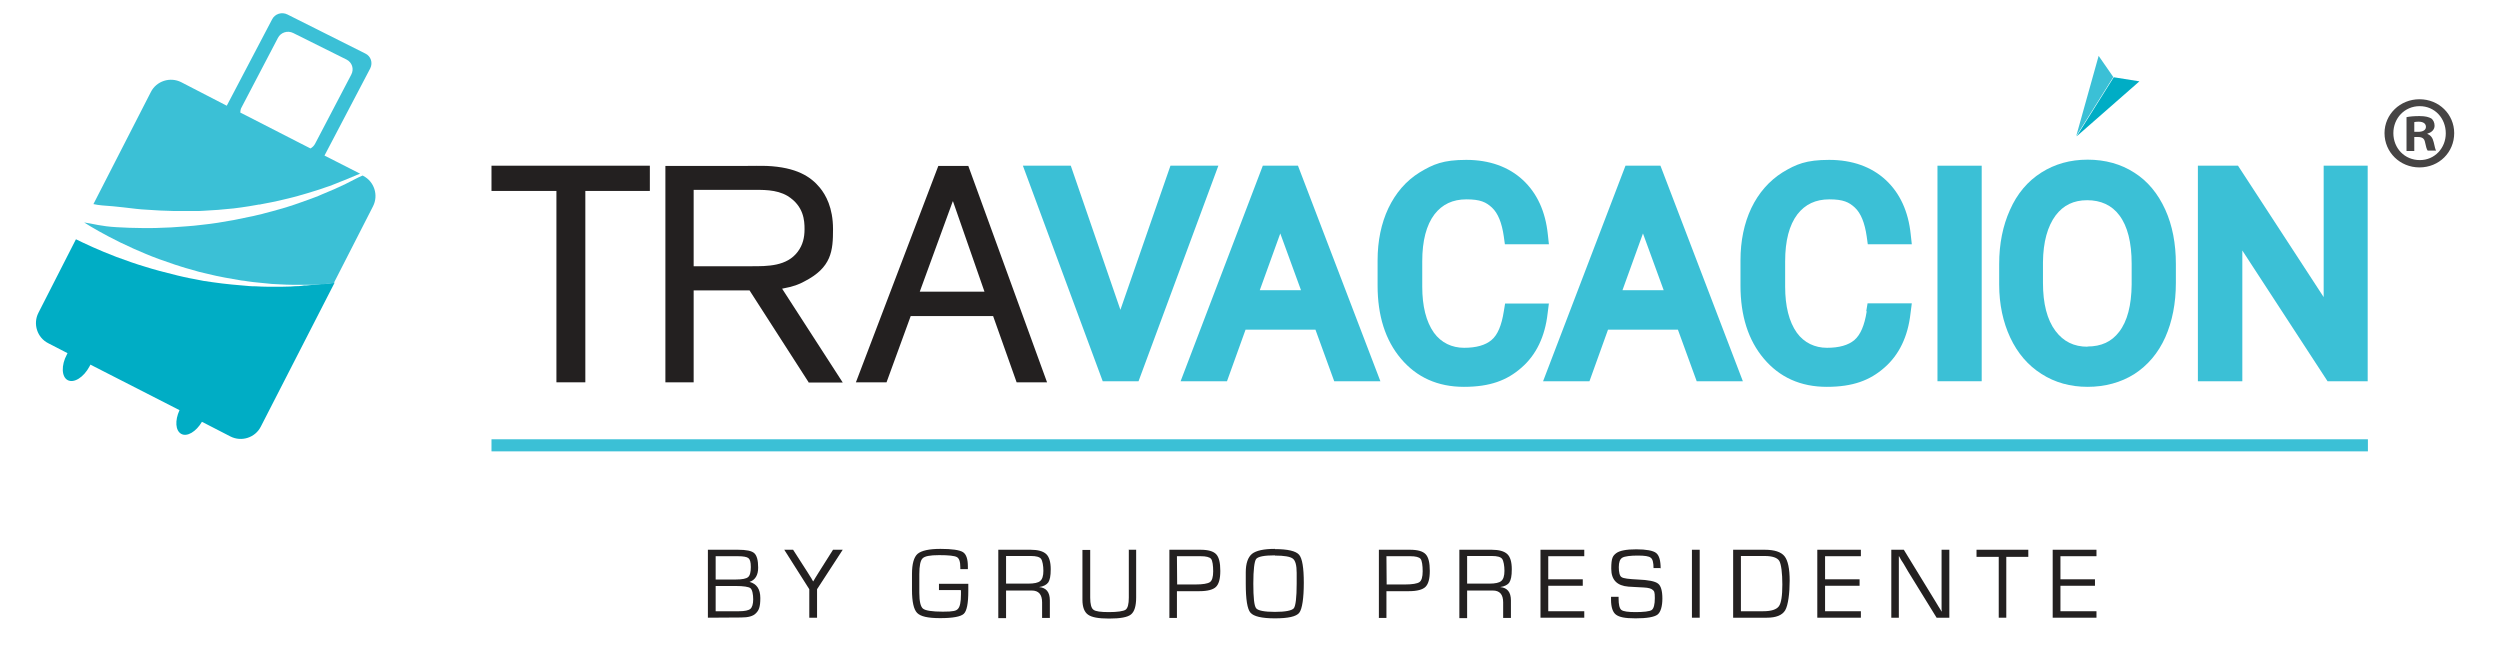 <svg width="186" height="48" viewBox="0 0 186 48" fill="none" xmlns="http://www.w3.org/2000/svg">
<g clip-path="url(#clip0_14_278)">
<path d="M87.082 12.328L83.358 23.051L79.666 12.328H76.103L82.042 28.364H84.707L90.646 12.328H87.082Z" fill="#3BC0D6"/>
<path d="M93.953 12.328L87.837 28.364H91.288L92.669 24.528H97.87L99.266 28.364H102.701L96.569 12.328H93.953ZM96.794 21.59H93.728L95.253 17.368L96.794 21.59Z" fill="#3BC0D6"/>
<path d="M115.27 22.585H111.979L111.883 23.163C111.722 24.206 111.418 24.929 110.968 25.298C110.519 25.683 109.828 25.876 108.929 25.876C108.031 25.876 107.228 25.507 106.682 24.752C106.104 23.934 105.815 22.778 105.815 21.333V19.439C105.815 17.914 106.12 16.742 106.73 15.94C107.308 15.201 108.079 14.832 109.106 14.832C110.133 14.832 110.567 15.041 111 15.442C111.45 15.86 111.739 16.582 111.883 17.593L111.963 18.171H115.238L115.158 17.433C114.981 15.731 114.355 14.367 113.296 13.387C112.236 12.408 110.808 11.895 109.09 11.895C107.372 11.895 106.634 12.216 105.623 12.826C104.611 13.452 103.841 14.351 103.295 15.49C102.765 16.614 102.493 17.914 102.493 19.375V21.253C102.493 23.484 103.07 25.314 104.226 26.679C105.398 28.075 106.971 28.781 108.913 28.781C110.856 28.781 112.124 28.3 113.199 27.353C114.291 26.406 114.949 25.041 115.142 23.324L115.238 22.569L115.27 22.585Z" fill="#3BC0D6"/>
<path d="M120.936 12.328L114.805 28.364H118.256L119.636 24.528H124.837L126.234 28.364H129.669L123.537 12.328H120.936ZM123.778 21.59H120.712L122.237 17.368L123.778 21.59Z" fill="#3BC0D6"/>
<path d="M138.883 23.163C138.722 24.206 138.417 24.913 137.968 25.298C137.518 25.683 136.828 25.876 135.929 25.876C135.03 25.876 134.228 25.507 133.682 24.752C133.104 23.934 132.815 22.778 132.815 21.333V19.439C132.815 17.914 133.12 16.742 133.73 15.94C134.308 15.201 135.078 14.832 136.106 14.832C137.133 14.832 137.566 15.041 138 15.442C138.449 15.86 138.738 16.582 138.883 17.593L138.963 18.171H142.238L142.157 17.433C141.981 15.731 141.355 14.367 140.295 13.387C139.236 12.408 137.807 11.895 136.09 11.895C134.372 11.895 133.634 12.216 132.622 12.826C131.627 13.452 130.841 14.351 130.295 15.49C129.765 16.614 129.492 17.914 129.492 19.375V21.253C129.492 23.484 130.07 25.314 131.226 26.679C132.398 28.075 133.971 28.781 135.913 28.781C137.855 28.781 139.123 28.3 140.199 27.353C141.29 26.406 141.949 25.041 142.141 23.324L142.238 22.569H138.947L138.851 23.147L138.883 23.163Z" fill="#3BC0D6"/>
<path d="M147.438 12.328H144.148V28.364H147.438V12.328Z" fill="#3BC0D6"/>
<path d="M158.787 12.842C157.792 12.2 156.62 11.879 155.32 11.879C154.02 11.879 152.88 12.2 151.869 12.842C150.857 13.484 150.071 14.415 149.541 15.619C149.011 16.791 148.739 18.139 148.739 19.632V21.173C148.739 22.649 149.028 23.966 149.557 25.105C150.103 26.277 150.89 27.192 151.885 27.818C152.88 28.46 154.036 28.781 155.32 28.781C156.604 28.781 157.792 28.46 158.787 27.834C159.782 27.192 160.569 26.277 161.099 25.089C161.612 23.934 161.885 22.569 161.885 21.044V19.648C161.885 18.123 161.628 16.774 161.099 15.603C160.553 14.399 159.782 13.468 158.787 12.842ZM155.32 25.796C154.293 25.796 153.522 25.41 152.928 24.624C152.302 23.789 151.997 22.585 151.997 21.044V19.503C152.013 18.01 152.334 16.839 152.944 16.02C153.522 15.265 154.277 14.896 155.288 14.896C156.299 14.896 157.118 15.265 157.68 16.02C158.29 16.823 158.595 18.043 158.595 19.616V21.173C158.579 22.714 158.274 23.902 157.664 24.688C157.102 25.427 156.331 25.78 155.304 25.78" fill="#3BC0D6"/>
<path d="M172.881 12.328V22.104L166.508 12.328H163.523V28.364H166.829V18.637L173.17 28.364H176.156V12.328H172.881Z" fill="#3BC0D6"/>
<path d="M52.667 45.957V40.901H54.898C55.524 40.901 55.925 40.981 56.118 41.157C56.311 41.334 56.407 41.687 56.407 42.233C56.407 42.779 56.198 43.148 55.765 43.292C56.295 43.437 56.568 43.822 56.568 44.496C56.568 45.171 56.455 45.411 56.246 45.62C56.038 45.845 55.669 45.941 55.139 45.941L52.667 45.957ZM53.245 43.116H54.738C55.219 43.116 55.524 43.052 55.653 42.939C55.797 42.827 55.861 42.57 55.861 42.185C55.861 41.8 55.797 41.623 55.685 41.527C55.572 41.43 55.299 41.382 54.898 41.382H53.245V43.116ZM53.245 45.476H54.978C55.412 45.476 55.701 45.411 55.829 45.299C55.958 45.187 56.038 44.946 56.038 44.593C56.038 44.239 55.974 43.87 55.829 43.758C55.701 43.662 55.331 43.597 54.721 43.597H53.245V45.476Z" fill="#232020"/>
<path d="M62.699 40.901L60.789 43.838V45.957H60.211V43.838L58.349 40.901H59.007L60.099 42.602L60.308 42.939C60.34 42.971 60.372 43.036 60.404 43.1L60.5 43.26C60.548 43.18 60.581 43.132 60.597 43.1L60.693 42.939L60.902 42.602L61.977 40.901H62.651H62.699Z" fill="#232020"/>
<path d="M69.875 43.437H72.042C72.042 43.565 72.042 43.758 72.042 43.983C72.042 44.898 71.929 45.459 71.705 45.668C71.48 45.877 70.902 45.989 69.955 45.989C69.008 45.989 68.494 45.861 68.237 45.604C67.981 45.347 67.852 44.769 67.852 43.886V43.148V42.699C67.852 41.944 67.997 41.447 68.269 41.206C68.558 40.965 69.12 40.837 69.971 40.837C70.822 40.837 71.384 40.917 71.641 41.077C71.897 41.238 72.01 41.607 72.01 42.153V42.345H71.448V42.217C71.448 41.8 71.368 41.543 71.191 41.447C71.014 41.35 70.581 41.302 69.875 41.302C69.168 41.302 68.799 41.382 68.639 41.543C68.478 41.703 68.398 42.089 68.398 42.715V43.389V44.111C68.398 44.753 68.494 45.139 68.671 45.283C68.847 45.427 69.345 45.508 70.148 45.508C70.95 45.508 71.143 45.444 71.271 45.299C71.416 45.154 71.496 44.801 71.496 44.207C71.496 43.614 71.496 44.063 71.464 43.903H69.859V43.421L69.875 43.437Z" fill="#232020"/>
<path d="M74.273 45.957V40.901H76.681C77.227 40.901 77.612 41.013 77.837 41.222C78.061 41.43 78.174 41.816 78.174 42.345C78.174 42.875 78.109 43.132 77.997 43.325C77.869 43.501 77.644 43.63 77.307 43.678C77.837 43.726 78.109 44.047 78.109 44.673V45.973H77.532V44.817C77.532 44.224 77.275 43.935 76.761 43.935H74.851V45.989H74.273V45.957ZM74.851 43.421H76.504C76.938 43.421 77.243 43.357 77.387 43.228C77.548 43.1 77.628 42.843 77.628 42.474C77.628 42.105 77.564 41.719 77.451 41.575C77.339 41.43 77.082 41.366 76.697 41.366H74.851V43.405V43.421Z" fill="#232020"/>
<path d="M83.952 40.901H84.53V44.448C84.53 45.09 84.402 45.508 84.145 45.716C83.888 45.925 83.342 46.021 82.524 46.021C81.705 46.021 81.224 45.925 80.951 45.732C80.678 45.54 80.533 45.171 80.533 44.625V40.917H81.111V44.464C81.111 44.946 81.192 45.251 81.352 45.363C81.513 45.492 81.898 45.54 82.508 45.54C83.118 45.54 83.583 45.476 83.744 45.363C83.904 45.251 83.984 44.946 83.984 44.464V40.917L83.952 40.901Z" fill="#232020"/>
<path d="M87.002 45.957V40.901H89.314C89.892 40.901 90.277 41.013 90.486 41.238C90.694 41.462 90.791 41.864 90.791 42.474C90.791 43.084 90.678 43.453 90.47 43.662C90.261 43.87 89.844 43.983 89.25 43.983H89.025H87.564V45.973H86.986L87.002 45.957ZM87.58 43.485H88.929C89.49 43.485 89.86 43.421 90.02 43.309C90.181 43.196 90.261 42.923 90.261 42.506C90.261 42.089 90.213 41.703 90.1 41.575C89.988 41.447 89.731 41.382 89.33 41.382H89.105H87.564L87.58 43.485Z" fill="#232020"/>
<path d="M94.852 40.853C95.815 40.853 96.409 40.997 96.65 41.27C96.89 41.543 97.003 42.249 97.003 43.357C97.003 44.464 96.89 45.299 96.666 45.588C96.441 45.877 95.831 46.005 94.852 46.005C93.873 46.005 93.279 45.861 93.038 45.588C92.797 45.315 92.685 44.593 92.685 43.421V42.586C92.685 41.912 92.845 41.462 93.15 41.206C93.455 40.965 94.017 40.837 94.852 40.837M94.852 41.318C94.049 41.318 93.584 41.414 93.455 41.591C93.327 41.767 93.247 42.377 93.247 43.421C93.247 44.464 93.311 45.074 93.455 45.251C93.584 45.427 94.065 45.524 94.852 45.524C95.638 45.524 96.12 45.427 96.264 45.251C96.393 45.074 96.473 44.464 96.473 43.421V42.618C96.473 42.056 96.377 41.703 96.184 41.559C95.992 41.414 95.558 41.334 94.852 41.334" fill="#232020"/>
<path d="M102.589 45.957V40.901H104.9C105.478 40.901 105.863 41.013 106.072 41.238C106.281 41.462 106.377 41.864 106.377 42.474C106.377 43.084 106.265 43.453 106.056 43.662C105.847 43.87 105.43 43.983 104.836 43.983H104.611H103.151V45.973H102.573L102.589 45.957ZM103.167 43.485H104.515C105.077 43.485 105.446 43.421 105.607 43.309C105.767 43.196 105.847 42.923 105.847 42.506C105.847 42.089 105.799 41.703 105.687 41.575C105.575 41.447 105.318 41.382 104.916 41.382H104.692H103.151L103.167 43.485Z" fill="#232020"/>
<path d="M108.576 45.957V40.901H110.984C111.53 40.901 111.915 41.013 112.14 41.222C112.365 41.43 112.477 41.816 112.477 42.345C112.477 42.875 112.413 43.132 112.3 43.325C112.188 43.501 111.947 43.63 111.61 43.678C112.14 43.726 112.413 44.047 112.413 44.673V45.973H111.835V44.817C111.835 44.224 111.578 43.935 111.064 43.935H109.154V45.989H108.576V45.957ZM109.154 43.421H110.808C111.241 43.421 111.546 43.357 111.69 43.228C111.851 43.1 111.931 42.843 111.931 42.474C111.931 42.105 111.867 41.719 111.755 41.575C111.642 41.43 111.385 41.366 111 41.366H109.154V43.405V43.421Z" fill="#232020"/>
<path d="M115.19 41.382V43.1H117.758V43.581H115.19V45.476H117.87V45.957H114.612V40.901H117.87V41.382H115.19Z" fill="#232020"/>
<path d="M123.585 42.265H123.023C123.023 41.864 122.959 41.591 122.814 41.495C122.686 41.382 122.365 41.334 121.851 41.334C121.338 41.334 120.872 41.382 120.696 41.495C120.519 41.607 120.439 41.832 120.439 42.201C120.439 42.57 120.503 42.859 120.647 42.939C120.776 43.036 121.193 43.084 121.851 43.116C122.638 43.148 123.136 43.244 123.36 43.421C123.569 43.581 123.681 43.951 123.681 44.529C123.681 45.106 123.553 45.556 123.312 45.732C123.071 45.909 122.526 46.005 121.691 46.005C120.856 46.005 120.471 45.909 120.23 45.732C119.989 45.556 119.861 45.171 119.861 44.625V44.4H120.423V44.529C120.423 44.978 120.487 45.267 120.631 45.379C120.776 45.492 121.129 45.54 121.691 45.54C122.253 45.54 122.75 45.492 122.895 45.379C123.039 45.267 123.119 44.978 123.119 44.496C123.119 44.015 123.071 43.983 122.959 43.886C122.863 43.79 122.638 43.726 122.317 43.71L121.723 43.678L121.161 43.646C120.31 43.581 119.877 43.148 119.877 42.313C119.877 41.479 120.005 41.35 120.246 41.157C120.503 40.965 121.001 40.869 121.739 40.869C122.477 40.869 122.991 40.965 123.216 41.142C123.441 41.318 123.553 41.703 123.553 42.297" fill="#232020"/>
<path d="M126.458 40.901H125.88V45.957H126.458V40.901Z" fill="#232020"/>
<path d="M128.946 45.957V40.901H131.29C132.012 40.901 132.51 41.061 132.767 41.382C133.024 41.703 133.152 42.313 133.152 43.212C133.152 44.111 133.04 45.042 132.815 45.411C132.59 45.781 132.125 45.957 131.451 45.957H128.962H128.946ZM129.524 45.476H131.178C131.788 45.476 132.173 45.347 132.349 45.106C132.526 44.866 132.606 44.32 132.606 43.485C132.606 42.65 132.526 41.992 132.382 41.735C132.237 41.495 131.868 41.366 131.29 41.366H129.524V45.476Z" fill="#232020"/>
<path d="M135.785 41.382V43.1H138.353V43.581H135.785V45.476H138.449V45.957H135.207V40.901H138.449V41.382H135.785Z" fill="#232020"/>
<path d="M145.031 40.901V45.957H144.083L141.965 42.522L141.627 41.944L141.451 41.671L141.29 41.382H141.274V41.575V41.767V42.153V45.957H140.713V40.901H141.644L143.49 43.919L143.971 44.705L144.212 45.106L144.453 45.492H144.469L144.453 45.315V45.122V44.737V40.901H145.031Z" fill="#232020"/>
<path d="M149.268 41.43V45.957H148.706V41.43H147.053V40.901H150.906V41.43H149.268Z" fill="#232020"/>
<path d="M153.297 41.382V43.1H155.866V43.581H153.297V45.476H155.978V45.957H152.72V40.901H155.978V41.382H153.297Z" fill="#232020"/>
<path d="M43.549 14.206V28.444H41.398V14.206H36.567V12.328H48.349V14.206H43.549Z" fill="#232020"/>
<path d="M60.163 28.444L55.765 21.606H51.608V28.444H49.505V12.344H55.508C56.006 12.344 56.535 12.328 57.033 12.344C59.264 12.44 60.324 13.147 60.998 13.965C61.431 14.495 61.977 15.442 61.977 17.047C61.977 18.652 61.881 19.905 59.826 20.948C59.441 21.157 59.056 21.317 58.189 21.478L62.7 28.46H60.147L60.163 28.444ZM58.59 14.575C57.739 14.078 56.744 14.126 55.781 14.126H51.608V19.808H55.893C57.097 19.808 58.542 19.824 59.361 18.717C59.73 18.219 59.858 17.673 59.858 17.047C59.858 16.421 59.81 15.33 58.59 14.575Z" fill="#232020"/>
<path d="M75.637 28.444L73.888 23.516H67.756L65.958 28.444H63.679L69.811 12.344H72.042L77.901 28.444H75.637ZM70.886 14.977L68.43 21.702H73.246L70.902 14.977H70.886Z" fill="#232020"/>
<path d="M157.262 5.747L154.501 10.145L159.172 6.052L157.262 5.747Z" fill="#00ADC5"/>
<path d="M154.469 10.129L157.23 5.731L156.139 4.157L154.469 10.129Z" fill="#3BC0D6"/>
<path d="M24.142 21.092L23.934 21.125C23.564 21.173 23.179 21.205 22.81 21.237H22.633C22.521 21.269 22.393 21.269 22.264 21.285C22.056 21.285 21.831 21.301 21.622 21.317C21.51 21.317 20.964 21.333 20.964 21.333H19.937C19.632 21.333 19.327 21.317 19.038 21.301C18.877 21.301 18.717 21.301 18.556 21.285C17.786 21.221 16.791 21.141 15.811 20.996L15.153 20.9L14.495 20.771C14.206 20.723 13.917 20.659 13.628 20.595C13.484 20.563 13.339 20.531 13.211 20.498C12.216 20.258 11.445 20.049 10.787 19.84C10.129 19.648 9.455 19.407 8.668 19.118C7.32 18.604 6.308 18.123 5.65 17.802L2.857 23.276C2.44 24.094 2.761 25.122 3.596 25.539L5.024 26.277C5.008 26.309 4.992 26.341 4.976 26.374C4.543 27.176 4.575 28.043 5.04 28.284C5.506 28.524 6.228 28.075 6.662 27.256C6.678 27.208 6.71 27.176 6.726 27.128L13.355 30.515C13.002 31.285 13.05 32.04 13.484 32.281C13.917 32.522 14.591 32.12 15.025 31.382L17.144 32.473C17.962 32.891 18.99 32.57 19.407 31.735L24.897 21.028C24.672 21.06 24.431 21.092 24.207 21.125" fill="#00ADC5"/>
<path d="M27.016 13.066H26.968C26.807 13.131 26.63 13.211 26.454 13.307C26.213 13.419 25.972 13.564 25.699 13.692C25.427 13.821 25.154 13.949 24.865 14.078C24.576 14.206 24.271 14.335 23.95 14.463C23.645 14.607 23.308 14.72 22.971 14.848C22.633 14.977 22.28 15.089 21.927 15.217C21.574 15.346 21.205 15.442 20.836 15.555C20.466 15.667 20.081 15.763 19.712 15.86L19.423 15.94L19.134 16.004C18.942 16.052 18.749 16.1 18.556 16.132C18.171 16.213 17.77 16.293 17.384 16.373C16.598 16.518 15.811 16.646 15.025 16.726C14.832 16.742 14.639 16.774 14.447 16.791C14.254 16.806 14.062 16.823 13.869 16.839C13.484 16.871 13.115 16.887 12.729 16.919C11.991 16.951 11.269 16.983 10.594 16.967C9.92 16.967 9.278 16.935 8.684 16.903C7.512 16.839 6.934 16.646 6.26 16.55C6.806 16.903 7.721 17.433 8.957 18.043C9.663 18.38 10.257 18.652 10.851 18.893C11.461 19.15 12.119 19.391 13.034 19.696C13.163 19.728 13.307 19.776 13.436 19.824C13.692 19.905 13.949 19.985 14.206 20.049L14.816 20.226L15.426 20.37C16.309 20.595 17.208 20.739 17.962 20.868C18.107 20.884 18.267 20.9 18.428 20.932C18.701 20.964 18.974 21.012 19.247 21.028L20.226 21.125C20.226 21.125 20.755 21.157 20.852 21.157C21.173 21.173 21.478 21.189 21.799 21.189H21.991C22.361 21.189 22.698 21.189 23.051 21.189H23.276C23.484 21.189 23.693 21.173 23.902 21.157C24.014 21.157 24.142 21.157 24.255 21.125C24.383 21.125 24.512 21.108 24.64 21.092C24.704 21.092 24.752 21.092 24.817 21.092L27.754 15.346C28.171 14.527 27.85 13.5 27.016 13.082" fill="#3BC0D6"/>
<path d="M27.176 3.981L21.381 1.075C20.964 0.867 20.45 1.027 20.242 1.445L16.871 7.866L15.442 7.127L13.484 6.116C12.665 5.698 11.638 6.02 11.22 6.854L6.951 15.185C7.384 15.282 7.785 15.298 8.395 15.346C8.62 15.362 8.861 15.394 9.166 15.426C9.471 15.458 9.792 15.506 10.129 15.538C10.386 15.57 10.659 15.587 10.931 15.603C11.557 15.651 12.232 15.683 12.938 15.699C13.034 15.699 13.115 15.699 13.211 15.699C13.468 15.699 13.741 15.699 14.014 15.699C14.19 15.699 14.383 15.699 14.559 15.699C14.736 15.699 14.928 15.699 15.121 15.683C15.86 15.651 16.614 15.587 17.384 15.506C17.77 15.458 18.139 15.41 18.524 15.346C18.717 15.314 18.893 15.282 19.086 15.249L19.262 15.217H19.359C19.359 15.201 19.487 15.185 19.487 15.185L19.648 15.153C20.017 15.089 20.386 15.009 20.755 14.928C20.884 14.896 21.028 14.864 21.157 14.832C21.253 14.816 21.349 14.784 21.43 14.768C21.558 14.736 21.686 14.704 21.815 14.672C22.007 14.623 22.2 14.575 22.393 14.511C22.553 14.463 22.698 14.431 22.842 14.383C22.987 14.335 23.115 14.302 23.259 14.254C23.452 14.19 23.645 14.142 23.821 14.078C23.982 14.03 24.142 13.965 24.287 13.917C24.431 13.869 24.592 13.821 24.736 13.757C24.929 13.676 25.122 13.612 25.298 13.532C25.394 13.5 25.491 13.452 25.587 13.419C25.828 13.323 26.037 13.227 26.245 13.147C26.277 13.147 26.325 13.115 26.358 13.098C26.422 13.066 26.486 13.05 26.55 13.018C26.63 12.986 26.711 12.954 26.791 12.922L25.057 12.039L24.142 11.574L27.545 5.089C27.754 4.671 27.593 4.174 27.176 3.981ZM26.133 5.554L23.436 10.707C23.356 10.851 23.243 10.964 23.099 11.044L22.152 10.562L18.331 8.604L17.882 8.379C17.882 8.251 17.898 8.106 17.978 7.978L20.675 2.825C20.884 2.408 21.397 2.247 21.815 2.456L25.78 4.43C26.197 4.639 26.358 5.137 26.133 5.554Z" fill="#3BC0D6"/>
<path d="M176.172 32.682H36.567V33.581H176.172V32.682Z" fill="#3BC0D6"/>
<path d="M182.592 9.904C182.592 11.333 181.469 12.456 180.008 12.456C178.563 12.456 177.408 11.333 177.408 9.904C177.408 8.508 178.563 7.384 180.008 7.384C181.469 7.384 182.592 8.508 182.592 9.904ZM178.066 9.904C178.066 11.028 178.9 11.911 180.04 11.911C181.148 11.911 181.966 11.012 181.966 9.92C181.966 8.797 181.148 7.898 180.024 7.898C178.9 7.898 178.066 8.797 178.066 9.904ZM179.623 11.236H179.045V8.716C179.27 8.668 179.591 8.636 180.008 8.636C180.49 8.636 180.698 8.716 180.891 8.813C181.035 8.925 181.132 9.118 181.132 9.358C181.132 9.631 180.923 9.856 180.602 9.936V9.968C180.843 10.065 180.987 10.241 181.067 10.578C181.148 10.964 181.196 11.124 181.244 11.204H180.618C180.538 11.108 180.49 10.883 180.425 10.594C180.377 10.322 180.233 10.193 179.896 10.193H179.623V11.236ZM179.639 9.808H179.912C180.233 9.808 180.49 9.695 180.49 9.439C180.49 9.214 180.313 9.053 179.944 9.053C179.783 9.053 179.687 9.069 179.623 9.085V9.808H179.639Z" fill="#464444"/>
</g>
<defs>
<clipPath id="clip0_14_278">
<rect width="186" height="48" fill="white"/>
</clipPath>
</defs>
</svg>
